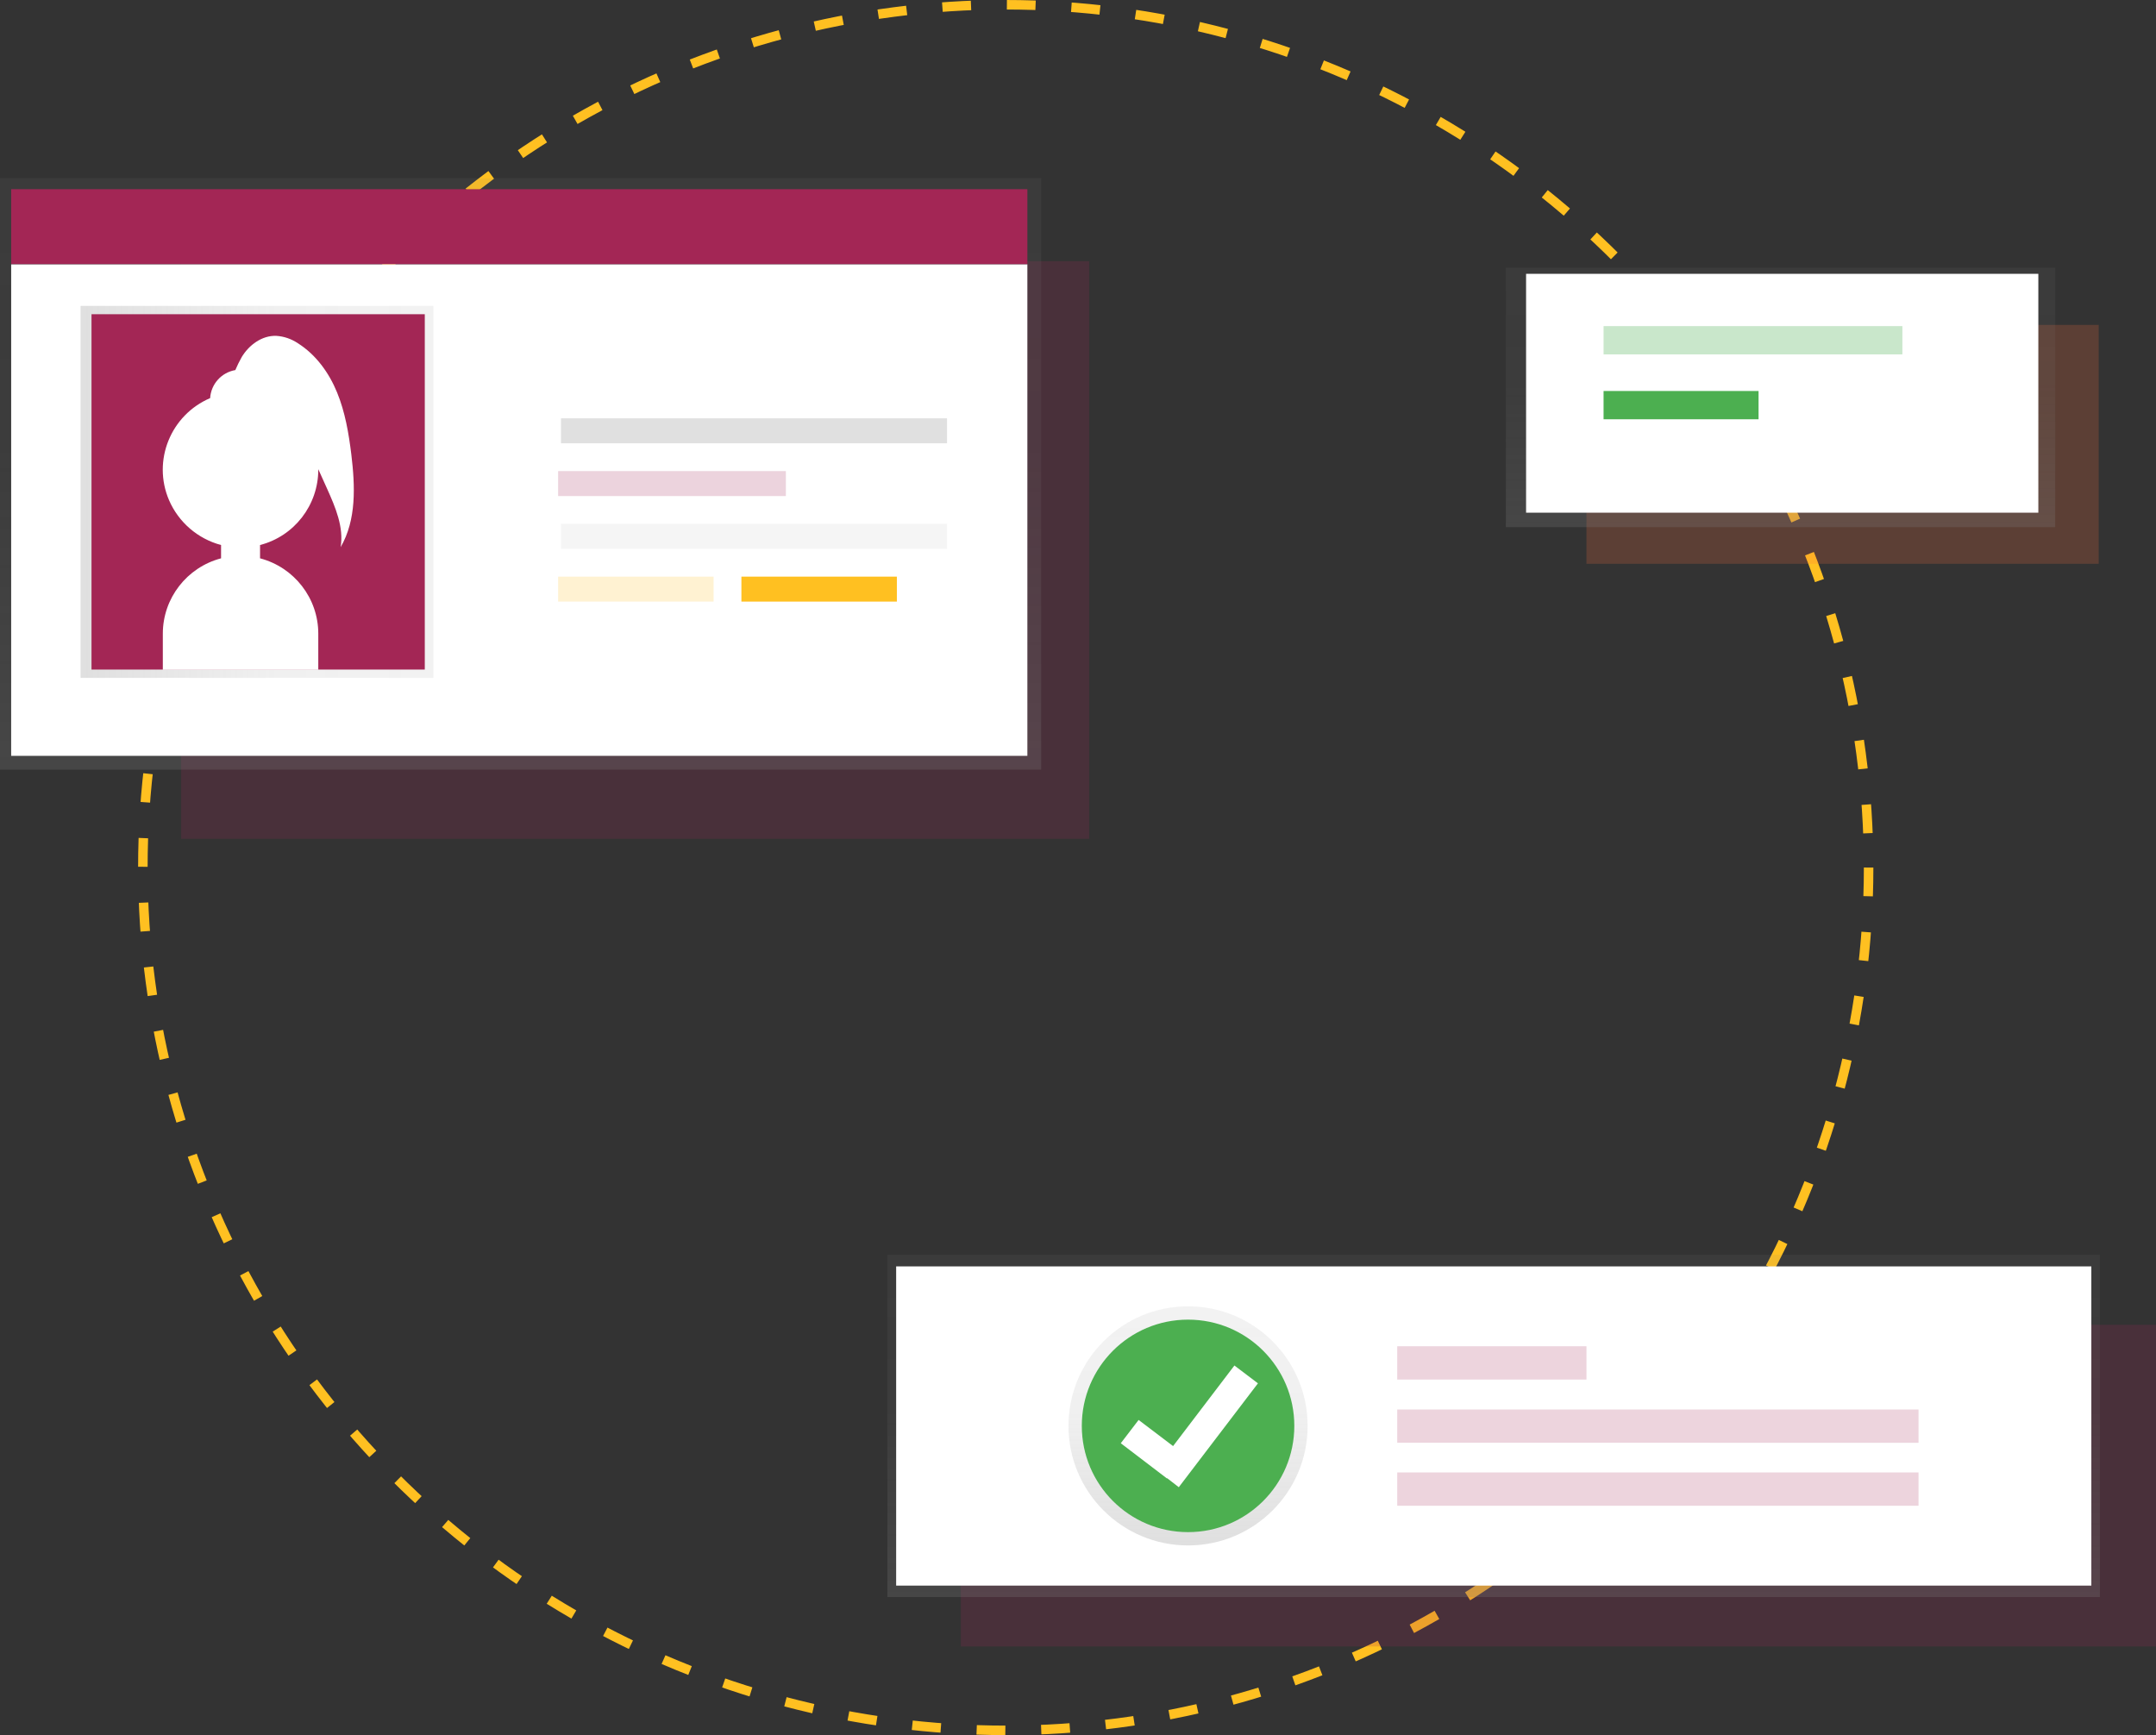 <svg id="d0a49112-1639-4682-9529-9d2abcda4fd6" xmlns="http://www.w3.org/2000/svg" viewBox="0 0 907 730"><rect x="0" y="0" width="907" height="730" fill="#333333" stroke="none"/><style>.st0{fill:none;stroke:#ffc021;stroke-width:4;stroke-miterlimit:10;stroke-dasharray:12.07,15.09}.st1{opacity:.2;fill:#a32655;enable-background:new}.st2{fill:url(#SVGID_1_)}.st3{fill:#fff}.st4{fill:url(#SVGID_2_)}.st5{fill:#a32655}.st6{fill:#e0e0e0}.st7{fill:#f5f5f5}.st8{opacity:.2;enable-background:new}.st8,.st9{fill:#ffc021}.st10{opacity:.2;fill:#ff6e40;enable-background:new}.st11{fill:url(#SVGID_3_)}.st12{opacity:.3;enable-background:new}.st12,.st13{fill:#4caf50}.st14{fill:url(#SVGID_4_)}.st15{fill:url(#SVGID_5_)}.st16{opacity:.2}</style><title>setup</title><circle class="st0" cx="423.1" cy="365" r="363"/><path class="st1" d="M76.2 109.9h382v243h-382z"/><linearGradient id="SVGID_1_" gradientUnits="userSpaceOnUse" x1="219.025" y1="408.23" x2="219.025" y2="657.04" gradientTransform="matrix(1 0 0 -1 0 732)"><stop offset="0" stop-color="gray" stop-opacity=".25"/><stop offset=".54" stop-color="gray" stop-opacity=".12"/><stop offset="1" stop-color="gray" stop-opacity=".1"/></linearGradient><path class="st2" d="M0 75h438v248.8H0z"/><path class="st3" d="M4.7 111.2h427.5V318H4.7z"/><linearGradient id="SVGID_2_" gradientUnits="userSpaceOnUse" x1="33.88" y1="525.035" x2="182.23" y2="525.035" gradientTransform="matrix(1 0 0 -1 0 732)"><stop offset="0" stop-color="gray" stop-opacity=".25"/><stop offset=".54" stop-color="gray" stop-opacity=".12"/><stop offset="1" stop-color="gray" stop-opacity=".1"/></linearGradient><path class="st4" d="M33.9 128.7h148.4v156.5H33.9z"/><path class="st5" d="M38.5 132.2h140.2v149.5H38.5z"/><path class="st3" d="M147.8 191.2c-1.1-8.9-2.6-17.8-6-26.1s-8.9-15.9-16.5-20.7c-2.7-1.8-5.8-2.9-9.1-3.1-6-.2-11.4 3.8-14.5 8.9-1 1.8-1.9 3.6-2.7 5.5-5.8 1-10.2 5.8-10.6 11.8-16.6 7.1-24.4 26.3-17.3 42.9 4 9.3 12.1 16.3 21.9 18.9v5.6c-14.4 3.8-24.5 16.8-24.5 31.7v15.2h65.4v-15.2c0-14.9-10.1-27.9-24.5-31.7v-5.6c14.4-3.7 24.5-16.8 24.5-31.7v-.2l3.7 8.2c3.5 7.8 7.1 16.2 5.7 24.6 6.7-11.5 6.1-25.7 4.5-39z"/><path class="st5" d="M4.7 79.6h427.5v31.5H4.7z"/><path class="st6" d="M236 176h162.4v10.5H236z"/><path class="st7" d="M236 220.4h162.4v10.5H236z"/><path class="st1" d="M234.8 198.2h95.8v10.5h-95.8z"/><path class="st8" d="M234.8 242.6h65.4v10.5h-65.4z"/><path class="st9" d="M311.9 242.6h65.4v10.5h-65.4z"/><path class="st10" d="M667.4 136.7h215.5v100.5H667.4z"/><linearGradient id="SVGID_3_" gradientUnits="userSpaceOnUse" x1="749.04" y1="510.17" x2="749.04" y2="619.36" gradientTransform="matrix(1 0 0 -1 0 732)"><stop offset="0" stop-color="gray" stop-opacity=".25"/><stop offset=".54" stop-color="gray" stop-opacity=".12"/><stop offset="1" stop-color="gray" stop-opacity=".1"/></linearGradient><path class="st11" d="M633.5 112.6h231.1v109.2H633.5z"/><path class="st3" d="M642 115.2h215.5v100.5H642z"/><path class="st12" d="M674.6 137.2h125.7v11.9H674.6z"/><path class="st13" d="M674.6 164.5h65.2v11.9h-65.2z"/><path class="st1" d="M404.2 557.4H907v135.3H404.2z"/><linearGradient id="SVGID_4_" gradientUnits="userSpaceOnUse" x1="628.365" y1="60.06" x2="628.365" y2="204.07" gradientTransform="matrix(1 0 0 -1 0 732)"><stop offset="0" stop-color="gray" stop-opacity=".25"/><stop offset=".54" stop-color="gray" stop-opacity=".12"/><stop offset="1" stop-color="gray" stop-opacity=".1"/></linearGradient><path class="st14" d="M373.3 527.9h510.1v144H373.3z"/><path class="st3" d="M377 532.8h502.8v134.3H377z"/><linearGradient id="SVGID_5_" gradientUnits="userSpaceOnUse" x1="499.83" y1="81.76" x2="499.83" y2="182.36" gradientTransform="matrix(1 0 0 -1 0 732)"><stop offset="0" stop-color="gray" stop-opacity=".25"/><stop offset=".54" stop-color="gray" stop-opacity=".12"/><stop offset="1" stop-color="gray" stop-opacity=".1"/></linearGradient><circle class="st15" cx="499.8" cy="599.9" r="50.3"/><circle class="st13" cx="499.8" cy="599.9" r="44.7"/><g class="st16"><path class="st5" d="M587.8 566.4h79.6v14h-79.6zm0 26.6h219.3v14H587.8zm0 26.5h219.3v14H587.8z"/></g><path class="st3" d="M529.2 582l-9.9-7.5-25.8 33.9-14.5-11-7.5 9.8 19.4 14.8.1-.1 4.9 3.8z"/></svg>